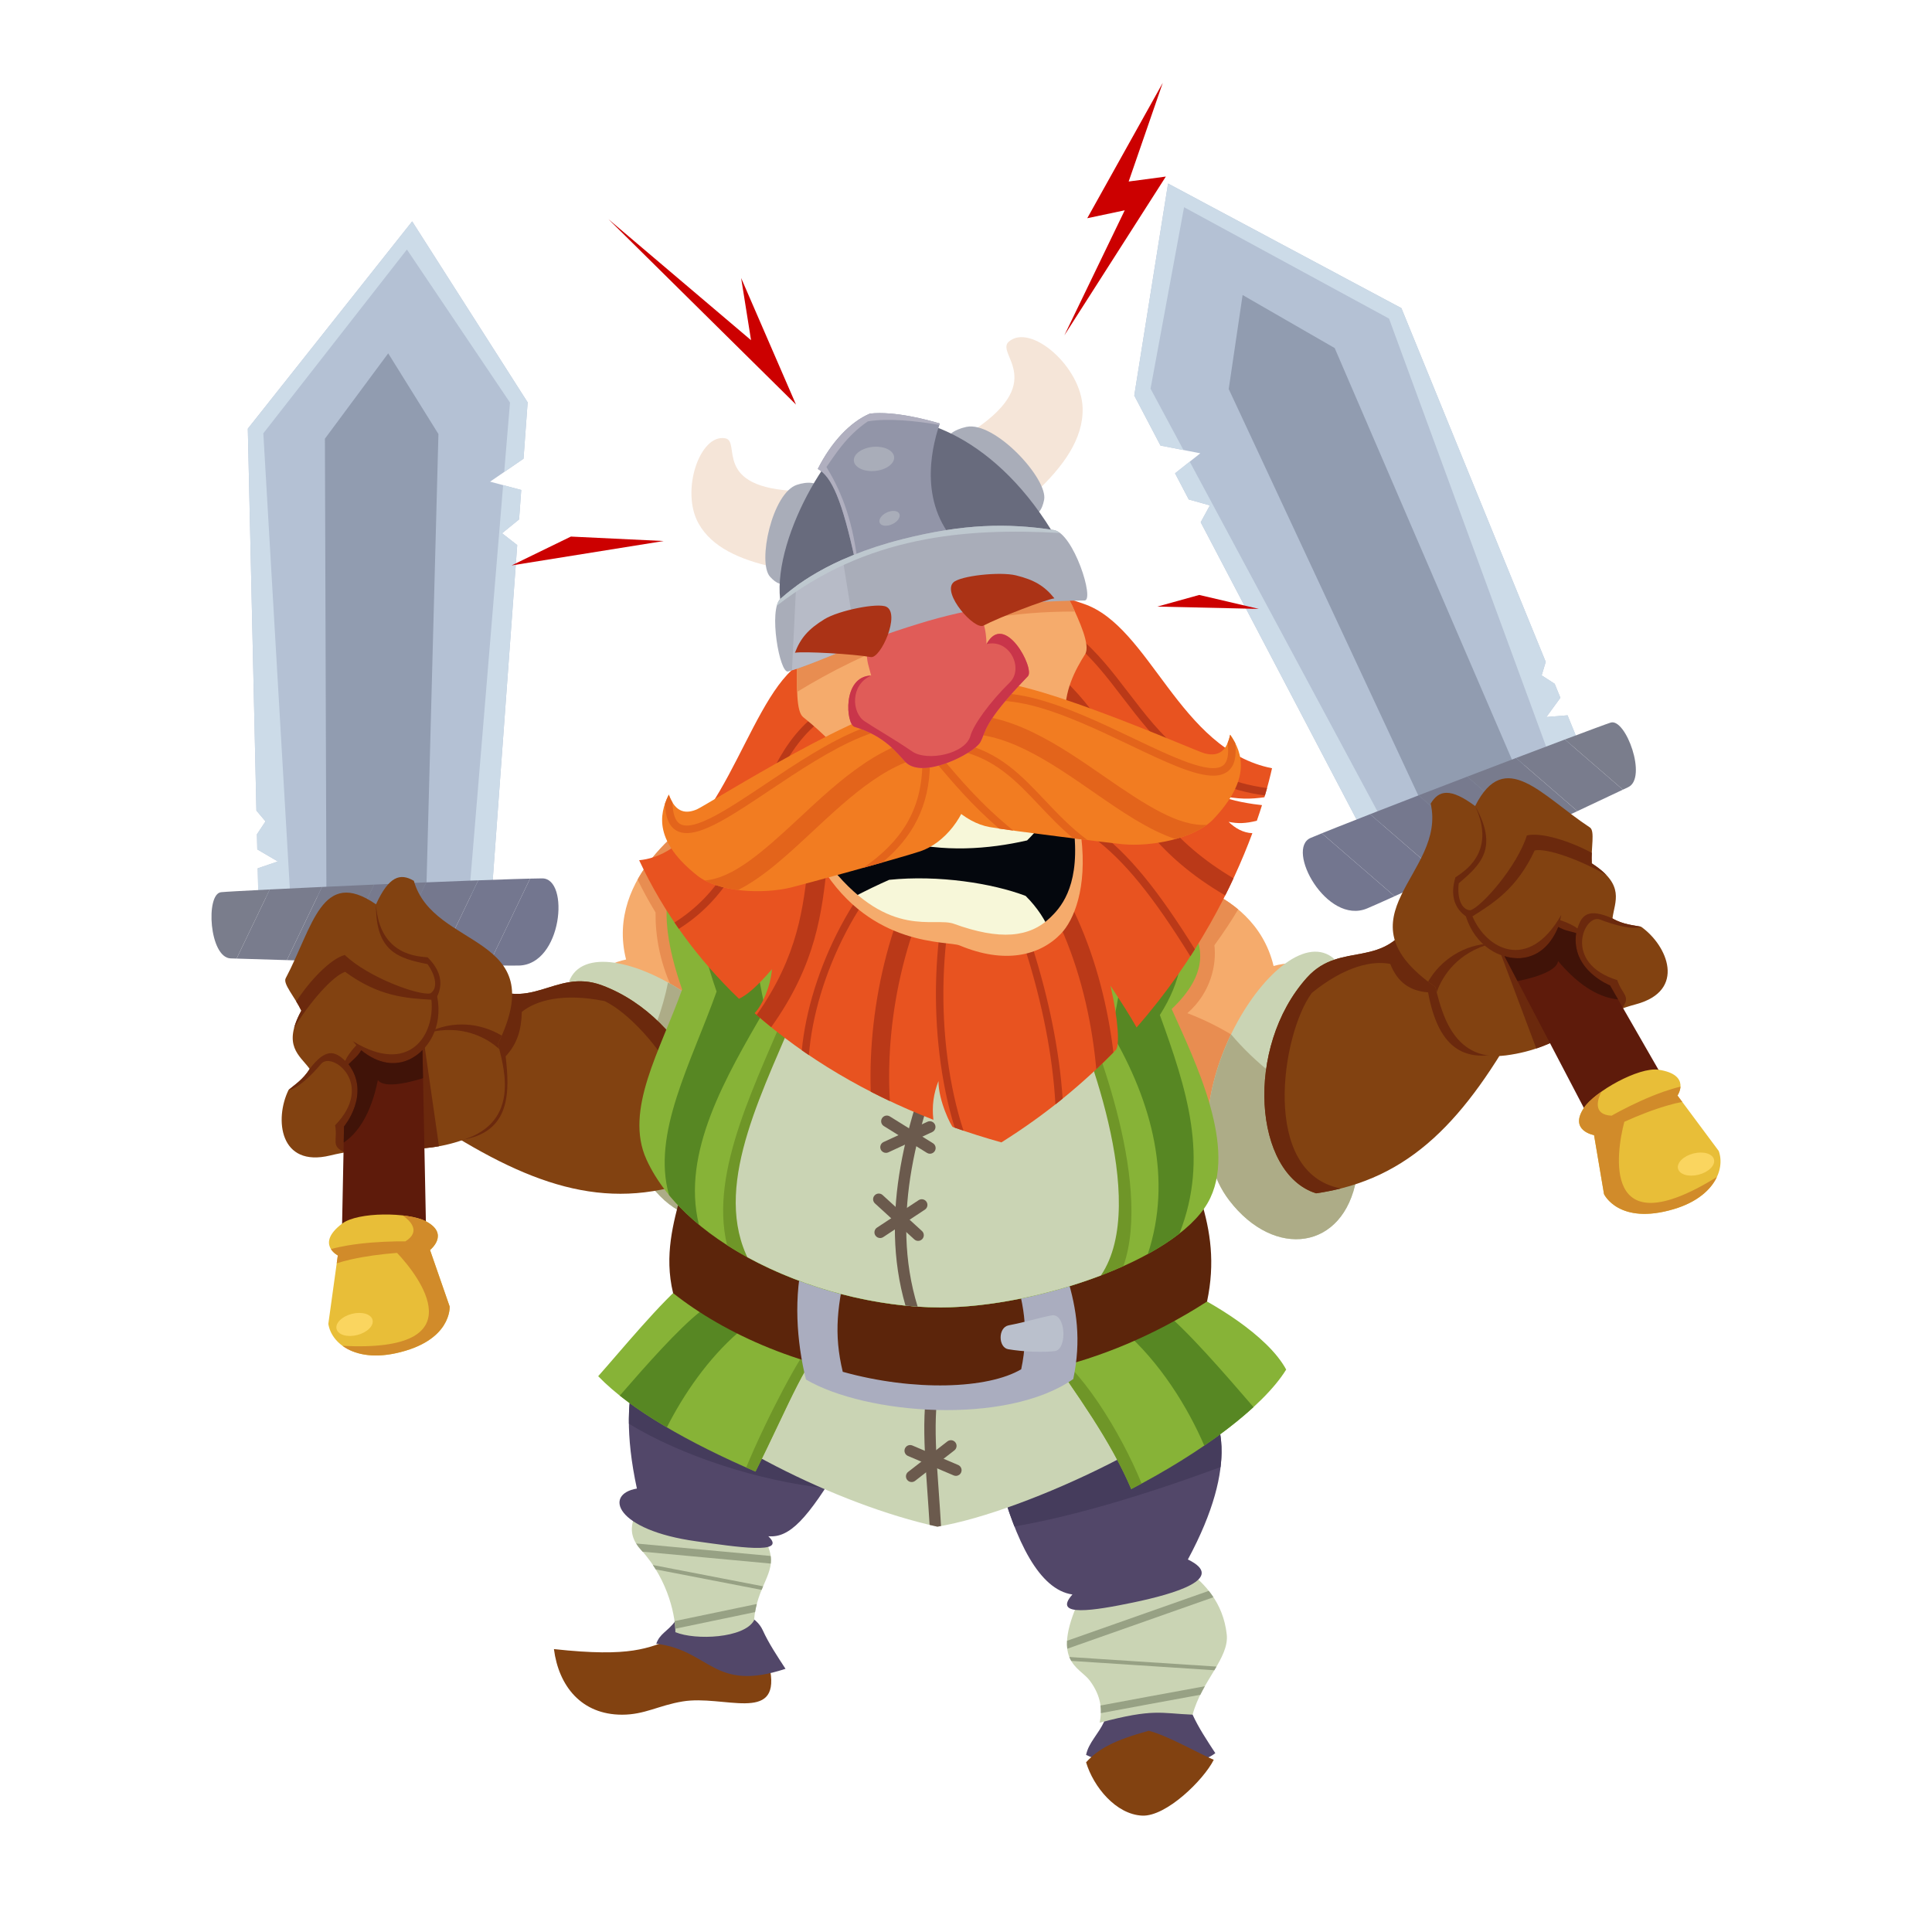 <?xml version="1.0" encoding="UTF-8"?>
<svg xmlns="http://www.w3.org/2000/svg" xmlns:xlink="http://www.w3.org/1999/xlink" version="1.1" id="character" x="0px" y="0px" viewBox="0 0 512 512" xml:space="preserve" width="512" height="512" >
<g>
	<g id="square_31_" >
		<polygon fill="none" points="406.944,405.831 117.617,374.057 135.573,168.058 350.567,172.618   "/>
	</g>
	<g id="shadow_50_">
		<ellipse fill="none" cx="235.478" cy="461.647" rx="117.861" ry="28.401"/>
	</g>
	<g>
		<g>
			<polygon fill="#B4C1D4" points="70.366,217.674 68.094,221.091 68.184,225.1 73.626,228.295 68.297,230.116 68.471,237.844      130.292,237.118 137.067,144.447 133.049,141.32 137.563,137.649 138.134,129.843 129.878,127.647 138.74,121.562      139.831,106.629 109.227,58.67 65.674,113.605 67.953,214.821    "/>
		</g>
		<g>
			<g>
				<polygon fill="#CCDBE8" points="69.785,114.834 107.837,66.123 135.15,106.684 133.625,125.074 138.74,121.562 139.831,106.629       109.227,58.67 65.674,113.605 67.953,214.821 70.366,217.674 68.094,221.091 68.184,225.1 73.626,228.295 68.297,230.116       68.471,237.844 76.94,237.745     "/>
			</g>
			<g>
				<polygon fill="#CCDBE8" points="137.067,144.447 133.049,141.32 137.563,137.649 138.134,129.843 133.335,128.566       124.327,237.188 124.328,237.188 130.292,237.118     "/>
			</g>
		</g>
		<g>
			<polygon fill="#919CB0" points="102.881,93.64 86.105,116.262 86.519,242.26 112.884,239.682 116.187,115.023    "/>
		</g>
		<g>
			<g>
				<defs>
					<path id="SVGID_1_" d="M61.138,253.987c5.686,0.176,64.626,2.032,76.266,1.896c11.64-0.137,13.654-23.188,6.25-23.101       c-14.545,0.171-80.892,3.221-85.065,3.66C54.415,236.881,55.453,253.811,61.138,253.987z" />
				</defs>
				<clipPath id="SVGID_2_">
					<use xlink:href="#SVGID_1_" overflow="visible"/>
				</clipPath>
				<polygon clip-path="url(#SVGID_2_)" fill="#7A7D8C" points="59.423,232.694 54.415,243.127 54.415,232.694     "/>
				<polygon clip-path="url(#SVGID_2_)" fill="#7A7D8C" points="72.944,232.694 61.746,256.019 55.432,256.019 54.415,255.531       54.415,243.127 59.423,232.694     "/>
				<polygon clip-path="url(#SVGID_2_)" fill="#797C8D" points="86.464,232.694 75.266,256.019 61.746,256.019 72.944,232.694           "/>
				<polygon clip-path="url(#SVGID_2_)" fill="#787B8D" points="99.985,232.694 88.787,256.019 75.266,256.019 86.464,232.694           "/>
				<polygon clip-path="url(#SVGID_2_)" fill="#777A8E" points="113.505,232.694 102.307,256.019 88.787,256.019 99.985,232.694           "/>
				<polygon clip-path="url(#SVGID_2_)" fill="#75788E" points="127.026,232.694 115.828,256.019 102.307,256.019 113.505,232.694           "/>
				<polygon clip-path="url(#SVGID_2_)" fill="#74778F" points="140.546,232.694 129.348,256.019 115.828,256.019 127.026,232.694           "/>
				<polygon clip-path="url(#SVGID_2_)" fill="#73768F" points="151.058,238.961 142.869,256.019 129.348,256.019 140.546,232.694       151.058,232.694     "/>
				<polygon clip-path="url(#SVGID_2_)" fill="#73768F" points="142.869,256.019 151.058,238.961 151.058,256.019     "/>
			</g>
		</g>
	</g>
	<g>
		<g>
			<polygon fill="#B4C1D4" points="408.559,178.978 412.005,181.207 413.52,184.919 409.802,190.019 415.415,189.564      418.336,196.722 361.347,220.695 318.2,138.402 320.639,133.932 315.035,132.365 311.401,125.433 318.097,120.128      307.545,118.079 300.592,104.819 309.547,48.637 371.385,81.662 409.635,175.4    "/>
		</g>
		<g>
			<g>
				<polygon fill="#CCDBE8" points="368.105,84.427 313.792,54.918 304.908,103.004 313.635,119.262 307.545,118.079       300.592,104.819 309.547,48.637 371.385,81.662 409.635,175.4 408.559,178.978 412.005,181.207 413.52,184.919 409.802,190.019       415.415,189.564 418.336,196.722 410.529,200.006     "/>
			</g>
			<g>
				<polygon fill="#CCDBE8" points="318.2,138.402 320.639,133.932 315.035,132.365 311.401,125.433 315.293,122.35       366.846,218.382 366.846,218.382 361.347,220.695     "/>
			</g>
		</g>
		<g>
			<polygon fill="#919CB0" points="329.304,78.18 353.707,92.241 403.543,207.965 378.334,216.108 325.623,103.094    "/>
		</g>
		<g>
			<g>
				<defs>
					<path id="SVGID_3_" d="M431.495,208.605c-5.144,2.427-58.461,27.621-69.191,32.134c-10.73,4.514-21.765-15.825-14.939-18.696       c13.408-5.64,75.473-29.286,79.476-30.546C430.844,190.236,436.639,206.177,431.495,208.605z"/>
				</defs>
				<clipPath id="SVGID_4_">
					<use xlink:href="#SVGID_3_" overflow="visible"/>
				</clipPath>
				<polygon clip-path="url(#SVGID_4_)" fill="#7A7D8C" points="436.639,198.826 426.712,190.236 436.639,190.236     "/>
				<polygon clip-path="url(#SVGID_4_)" fill="#7A7D8C" points="436.639,209.234 433.814,212.499 408.084,190.236 426.712,190.236       436.639,198.826     "/>
				<polygon clip-path="url(#SVGID_4_)" fill="#797C8D" points="433.814,212.499 425.839,221.716 389.456,190.236 408.084,190.236           "/>
				<polygon clip-path="url(#SVGID_4_)" fill="#787B8D" points="425.839,221.716 417.863,230.934 370.828,190.236 389.456,190.236           "/>
				<polygon clip-path="url(#SVGID_4_)" fill="#777A8E" points="417.863,230.934 409.888,240.151 361.178,198.004 367.899,190.236       370.828,190.236     "/>
				<polygon clip-path="url(#SVGID_4_)" fill="#75788E" points="409.888,240.151 405.474,245.253 397.156,245.253 353.202,207.222       361.178,198.004     "/>
				<polygon clip-path="url(#SVGID_4_)" fill="#74778F" points="378.528,245.253 345.227,216.439 353.202,207.222 397.156,245.253           "/>
				<polygon clip-path="url(#SVGID_4_)" fill="#73768F" points="359.9,245.253 340.539,228.5 340.539,221.857 345.227,216.439       378.528,245.253     "/>
				<polygon clip-path="url(#SVGID_4_)" fill="#73768F" points="340.539,228.5 359.9,245.253 340.539,245.253     "/>
			</g>
		</g>
	</g>
	<g>
		<path fill="#F5AB6C" d="M165.916,254.278c-12.707,2.675-20.551,17.629-20.551,17.629l-3.524,16.494    c0,0-19.376,23.231,15.08,24.564c34.456,1.332,83.992-54.172,83.992-54.172l-56.605-41.88    C184.308,216.911,160.232,231.874,165.916,254.278z"/>
	</g>
	<g>
		<path fill="#E88D51" d="M168.974,233.094c1.285,2.687,2.852,5.581,4.75,8.707c-0.054,6.276,1.13,12.935,4.204,19.744    c-14.79,22.257-13.909,33.041-7.89,47.838c0.214,0.527,0.392,1.056,0.545,1.587c32.528-9.822,70.33-52.177,70.33-52.177    l-56.605-41.88C184.308,216.911,174.605,222.952,168.974,233.094z"/>
	</g>
	<g>
		<path fill="#CAD4B4" d="M150.805,260.114c24.58,7.812,20.565,46.343,21.881,54.296c11.722,15.142,29.118,8.936,32.492-10.57    C210.505,273.041,157.495,242.379,150.805,260.114z"/>
	</g>
	<g>
		<path fill="#ADAC87" d="M177.026,260.37c-1.328,6.756-4.013,14.32-7.877,21.316c3.793,13.223,2.774,28.113,3.537,32.724    c11.722,15.142,29.118,8.936,32.492-10.57C208.2,286.367,192.447,268.943,177.026,260.37z"/>
	</g>
	<g>
		<path fill="#824211" d="M159.525,261.119c-12.767-4.745-19.16,8.397-33.022-1.547c-9.778-7.014-38.396,20.387-12.891,37.156    c26.151,17.194,46.474,24.576,70.317,16.129C196.193,300.53,182.778,269.761,159.525,261.119z"/>
	</g>
	<g>
		<path fill="#6B290D" d="M177.5,314.771c2.119-0.511,4.259-1.145,6.43-1.914c12.263-12.327-1.151-43.096-24.405-51.738    c-12.767-4.745-19.16,8.397-33.022-1.547c-9.778-7.014-38.396,20.387-12.891,37.156c2.914,1.916,5.752,3.702,8.534,5.366    c13.511-1.9,12.865-13.232,11.857-22.157c3.223-3.473,4.162-7.278,4.284-11.775c3.731-3.045,10.955-5.096,21.986-2.852    C172.532,271.283,194.552,301.333,177.5,314.771z"/>
	</g>
	<g>
		<path fill="#F5AB6C" d="M374.686,275.031l-10.784-12.969c0,0-13.894-9.598-26.389-6.063c-5.374-22.48-33.645-24.545-33.645-24.545    l-30.669,63.384c0,0,69.652,26.139,99.545,8.951C402.637,286.602,374.686,275.031,374.686,275.031z"/>
	</g>
	<g>
		<path fill="#E88D51" d="M314.663,268.502c6.333-5.519,7.765-13.052,7.163-18c2.56-3.528,4.634-6.678,6.297-9.499    c-10.176-8.51-24.255-9.549-24.255-9.549l-30.669,63.384c0,0,51.542,19.342,84.979,13.807    C352.352,293.72,334.439,275.968,314.663,268.502z"/>
	</g>
	<g>
		<path fill="#CAD4B4" d="M359.454,312.394c-2.529-7.654-23.985-39.909-5.847-58.247c-14.163-12.598-46.861,39.182-27.836,63.981    C337.82,333.834,356.109,331.248,359.454,312.394z"/>
	</g>
	<g>
		<path fill="#ADAC87" d="M325.771,318.128c12.049,15.706,30.338,13.12,33.683-5.734c-1.043-3.157-5.302-10.501-8.679-19.324    c-9.638-4.497-18.463-11.741-24.53-18.961C319.397,288.305,316.689,306.29,325.771,318.128z"/>
	</g>
	<g>
		<path fill="#824211" d="M374.876,242.377c-7.656,15.245-19.422,6.577-28.524,16.711c-16.577,18.456-14.161,51.935,2.425,57.154    c25.039-3.597,39.606-19.575,54.776-46.95C418.347,242.593,380.276,231.623,374.876,242.377z"/>
	</g>
	<g>
		<path fill="#6B290D" d="M374.876,242.377c-7.656,15.245-19.422,6.577-28.524,16.711c-16.577,18.456-14.161,51.935,2.425,57.154    c2.279-0.327,4.469-0.76,6.583-1.292c-21.343-3.979-15.804-40.819-7.724-51.803c8.726-7.112,16.077-8.652,20.795-7.689    c1.964,4.942,5.296,7.177,10.024,7.525c2.635,14.353,9.133,18.563,19.361,16.124c1.917-3.089,3.822-6.361,5.736-9.815    C418.347,242.593,380.276,231.623,374.876,242.377z"/>
	</g>
	<g>
		<g>
			<path fill="#824211" d="M178.479,434.265c-6.855,2.424-11.035,5.016-31.683,2.759c1.254,9.781,7.273,17.388,18.057,17.388     c6.019,0,9.66-2.452,16.051-3.511c10.805-1.79,25.58,5.768,23.24-8.025C200.633,441.455,183.674,435.603,178.479,434.265z"/>
		</g>
		<g>
			<path fill="#524769" d="M292.621,456.219c-1.519,3.329-4.132,5.597-4.797,8.846c11.344,5.35,28.342,4.054,34.25-0.46     c-2.194-3.365-4.452-6.75-6.019-10.199C312.477,446.536,295.469,449.98,292.621,456.219z"/>
		</g>
		<g>
			<path fill="#824211" d="M304.424,458.671c-8.957,2.476-13.256,4.681-16.599,8.36c1.955,6.522,7.917,13.794,14.855,14.128     c6.355,0.306,16.301-9.446,18.976-14.797C318.145,464.94,309.618,460.008,304.424,458.671z"/>
		</g>
		<g>
			<path fill="#524769" d="M179.065,429.501c-2.193,2.929-4.18,3.344-5.145,6.103c14.424,1.791,15.093,12.957,34.25,6.65     c-2.194-3.365-4.452-6.75-6.019-10.199C198.572,424.183,182.158,425.369,179.065,429.501z"/>
		</g>
		<g>
			<path fill="#CAD4B4" d="M325.101,433.153c-0.942-8.595-6.053-13.531-9.881-16.532c-6.567-1.975-21.034,1.003-28.423,5.684     c-8.861,18.14-0.808,19.289,2.006,23.073c3.129,4.207,3.288,7.905,2.623,11.154c14.444-3.845,16.103-2.46,24.629-2.126     C318.396,445.546,325.785,439.395,325.101,433.153z"/>
		</g>
		<g>
			<path fill="#97A184" d="M320.341,421.592l-37.564,13.233c-0.043,0.771-0.017,1.467,0.061,2.105l38.731-13.644     C321.175,422.69,320.766,422.124,320.341,421.592z"/>
		</g>
		<g>
			<path fill="#97A184" d="M283.887,440.157c11.761,0.759,28.567,1.85,37.924,2.474c0.194-0.325,0.385-0.647,0.57-0.966     c-5.959-0.401-17.319-1.147-38.999-2.546C283.53,439.491,283.7,439.835,283.887,440.157z"/>
		</g>
		<g>
			<path fill="#97A184" d="M291.736,454.003c7.252-1.363,17.473-3.246,26.362-4.871c0.382-0.771,0.781-1.526,1.195-2.259     c-9.841,1.796-20.25,3.71-27.651,5.107C291.731,452.671,291.758,453.345,291.736,454.003z"/>
		</g>
		<g>
			<path fill="#CAD4B4" d="M188.262,398.069c-6.817-0.752-13.984-1.333-20.401,4.611c-0.452,1.623-1.206,4.561,1.99,8.029     c7.65,8.3,9.19,18.518,9.125,21.834c5.338,2.211,18.234,1.618,20.847-3.114c0.696-9.139,5.923-12.446,4.119-18.461     C201.458,402.687,192.571,400.325,188.262,398.069z"/>
		</g>
		<g>
			<g>
				<path fill="#97A184" d="M169.851,410.709c0.153,0.166,0.288,0.337,0.436,0.504l33.971,3.154c0.071-0.651,0.066-1.32-0.028-2.017      l-35.65-3.309C168.912,409.58,169.323,410.136,169.851,410.709z"/>
			</g>
			<g>
				<path fill="#97A184" d="M178.955,431.624l21.149-4.407c0.127-0.753,0.279-1.47,0.458-2.144l-21.804,4.543      C178.863,430.38,178.927,431.055,178.955,431.624z"/>
			</g>
			<g>
				<path fill="#97A184" d="M202.233,420.392l-29.221-5.652c0.261,0.389,0.517,0.778,0.757,1.168l28.067,5.429      C201.969,421.014,202.101,420.7,202.233,420.392z"/>
			</g>
		</g>
		<g>
			<path fill="#524769" d="M314.801,413.278c13.793-25.581,9.117-39.21,2.508-44.39c-18.809-6.27-47.65,13.292-52.666,22.571     c4.514,17.054,10.784,29.844,19.562,31.098c-5.517,6.144,5.922,4.239,16.05,2.132     C311.444,422.361,325.145,418.294,314.801,413.278z"/>
		</g>
		<g>
			<path fill="#453C5C" d="M317.309,368.888c-18.809-6.27-47.65,13.292-52.666,22.571c1.254,4.737,2.644,9.143,4.185,13.067     c15.864-2.708,35.168-8.554,54.634-15.735C324.686,378.436,321.365,372.067,317.309,368.888z"/>
		</g>
		<g>
			<path fill="#524769" d="M223.031,387.486c-2.235-10.308-24.493-37.123-44.304-36.336c-7.789,3.136-16.074,14.925-9.944,43.334     c-8.809,1.475-5.77,11.005,15.768,13.98c10.248,1.416,24.327,3.671,19.06-1.345C209.254,407.621,213.949,402.61,223.031,387.486z     "/>
		</g>
		<g>
			<path fill="#453C5C" d="M178.727,351.151c-5.983,2.409-12.251,9.934-12.061,26.164c14.216,8.652,34.727,15.185,52.074,17.042     c1.323-2.017,2.739-4.285,4.291-6.871C220.796,377.178,198.538,350.363,178.727,351.151z"/>
		</g>
	</g>
	<g>
		<g>
			<path fill="#CAD4B4" d="M304.936,344.399c-0.148-6.575-0.245-13.22-0.651-20.622c-41.301,15.647-77.127,11.977-110.057-2.388     c-1.626,6.376-2.811,12.591-3.039,21.056c-5.72,4.483-15.434,16.351-20.405,21.925c16.064,16.715,50.932,34.352,77.632,40.213     c23.661-3.908,70.631-26.32,80.182-41.732C324.256,354.818,311.231,347.293,304.936,344.399z"/>
		</g>
		<g>
			<path fill="#6B5A4D" d="M249.384,404.414c-0.195-3.33-0.414-6.438-0.621-9.367c-1.026-14.555-1.767-25.071,2.355-37.391     l-2.854-0.956c-4.313,12.89-3.554,23.656-2.502,38.558c0.196,2.777,0.403,5.716,0.59,8.851c0.693,0.165,1.381,0.323,2.064,0.473     C248.734,404.53,249.057,404.474,249.384,404.414z"/>
		</g>
		<g>
			<g>
				<path fill="#6B5A4D" d="M253.324,391.121c-0.196,0-0.396-0.039-0.588-0.12l-12.123-5.16c-0.765-0.326-1.12-1.209-0.796-1.974      c0.326-0.764,1.204-1.122,1.974-0.796l12.123,5.16c0.765,0.326,1.12,1.209,0.796,1.974      C254.466,390.778,253.91,391.121,253.324,391.121z"/>
			</g>
		</g>
		<g>
			<g>
				<path fill="#6B5A4D" d="M241.591,392.756c-0.449,0-0.894-0.2-1.189-0.582c-0.51-0.656-0.391-1.602,0.266-2.111l10.407-8.078      c0.657-0.511,1.604-0.391,2.111,0.266c0.51,0.656,0.391,1.602-0.266,2.111l-10.407,8.079      C242.238,392.653,241.914,392.756,241.591,392.756z"/>
			</g>
		</g>
		<g>
			<path fill="#87B337" d="M313.516,341.634c-0.171-7.596-0.284-15.273-0.752-23.825c-47.716,18.077-89.105,13.837-127.15-2.759     c-1.879,7.367-3.247,14.547-3.511,24.327c-6.609,5.18-17.831,18.89-23.574,25.33c8.606,8.955,24.278,17.748,41.687,25.279     c9.257-18.508,13.772-31.047,20.041-35.155c5.738-0.948,50.164-6.947,56.428,2.101c8.855,12.79,17.666,24.877,23.104,37.679     c18.191-9.424,34.8-21.552,41.064-31.66C335.836,353.672,320.789,344.978,313.516,341.634z"/>
		</g>
		<g>
			<path fill="#578723" d="M185.587,347.585c-5.739,4.498-14.212,14.052-21.337,22.27c3.59,2.855,7.807,5.671,12.474,8.411     c4.43-8.74,10.891-18.205,19.027-25.242C189.369,341.217,185.923,335.142,185.587,347.585z"/>
		</g>
		<g>
			<path fill="#578723" d="M307.771,347.058c-0.336-12.444-3.782-6.368-10.164,5.439c9.839,8.511,17.228,20.57,21.538,30.606     c4.91-3.36,9.348-6.81,13.048-10.207C324.573,364.073,314.366,352.227,307.771,347.058z"/>
		</g>
		<g>
			<path fill="#6F9628" d="M302.541,393.158c-5.313-13.157-16.699-31.914-25.618-36.015c-0.212-9.412-0.353-18.922-0.912-29.463     c-0.082,0.013-0.164,0.025-0.246,0.037c-2.354,10.479-3.732,18.997-4.316,26.061c2.447,0.751,4.283,1.779,5.235,3.155     c8.855,12.79,17.666,24.877,23.104,37.679C300.71,394.134,301.628,393.649,302.541,393.158z"/>
		</g>
		<g>
			<path fill="#6F9628" d="M219.765,326.157c-0.142-0.03-0.285-0.061-0.427-0.091c-2.252,9.006-3.876,17.916-4.199,29.888     c-2.676,2.329-11.988,19.852-17.391,32.951c0.818,0.363,1.641,0.724,2.468,1.081c9.257-18.508,13.772-31.047,20.041-35.155     c0.623-0.103,1.701-0.265,3.136-0.461C222.705,347.137,221.402,338.074,219.765,326.157z"/>
		</g>
		<g>
			<path fill="#5C250B" d="M318.281,318.06c-47.716,18.077-99.827,15.081-137.871-1.515c-1.879,7.367-4.475,16.061-2.031,26.14     c27.098,21.52,84.595,38.824,141.502,2.234C322.058,334.612,320.789,326.336,318.281,318.06z"/>
		</g>
		<g>
			<path fill="#AAADBF" d="M282.824,338.6c-22.601,2.764-50.689,3.285-69.749-6.245c-2.884,11.286-1.943,23.15,0.502,33.23     c15.8,9.279,53.042,12.289,70.848-0.125C286.601,355.152,285.332,346.876,282.824,338.6z"/>
		</g>
		<g>
			<path fill="#5C250B" d="M268.268,336.104c-16.809,2.82-27.261,3.54-43.531-1.826c-2.884,11.285-3.84,19.187-1.396,29.266     c18.867,5.259,38.512,4.537,47.29-0.677C272.808,352.56,271.216,344.477,268.268,336.104z"/>
		</g>
		<g>
			<path fill="#BAC0CC" d="M278.656,348.594c-3.763,0.74-6.328,1.651-11.348,2.633c-2.884,0.564-2.765,5.881-0.125,6.332     c3.895,0.665,9.262,0.896,12.351,0.495C282.92,357.615,282.481,347.841,278.656,348.594z"/>
		</g>
		<g>
			<path fill="#87B337" d="M320.037,318.813c8.276-14.295-3.511-37.869-9.53-51.412c19.311-18.308-2.828-30.688-16.997-40.281     c-41.88-28.352-27.807-31.493-76.933-11.58c-17.371,7.041-51.778,0.952-35.811,46.678c-5.722,16.059-15.412,31.944-9.447,45.058     c10.679,23.477,47.694,39.207,77.954,39.207C274.145,346.483,311.108,334.235,320.037,318.813z"/>
		</g>
		<g>
			<path fill="#578723" d="M185.221,324.56c-4.702-19.13,7.124-39.154,17.548-57.159c-8.966-42.834,0.125-33.856-17.79-25.217     c0.542,5.72,2.105,12.506,4.927,20.586c-6.818,19.133-17.257,37.697-12.6,53.943C179.595,319.487,182.259,322.109,185.221,324.56     z"/>
		</g>
		<g>
			<path fill="#578723" d="M312.557,326.911c7.985-20.222,1.862-38.425-5.178-57.925c5.863-9.234,6.452-16.697,5.573-22.499     c-17.951-8.564-9.63-15.687-18.417,27.184c10.883,18.618,16.168,38.915,9.647,58.667     C307.292,330.634,310.117,328.818,312.557,326.911z"/>
		</g>
		<g>
			<path fill="#6F9628" d="M297.705,335.546c7.962-22.747-8.484-62.937-13.123-73.373c-10.517-18.928-53.984-33.185-74.666,1.777     c-9.144,22.444-22.061,46.173-17.227,66.044c16.112,10.343,37.667,16.49,56.583,16.49     C263.955,346.483,282.85,342.215,297.705,335.546z"/>
		</g>
		<g>
			<path fill="#CAD4B4" d="M291.752,338.01c0.007-0.01,0.014-0.021,0.021-0.031c13.183-19.567-4.827-63.664-9.587-74.374     c-4.83-19.84-44.066-20.361-70.061,1.667c-9.38,23.022-22.99,47.486-14.446,67.084c0.12,0.275,0.242,0.546,0.367,0.814     c15.344,8.412,34.337,13.312,51.226,13.312C262.055,346.483,278.03,343.248,291.752,338.01z"/>
		</g>
		<g>
			<path fill="#6B5A4D" d="M252.302,275.1c0,0-1.652-1.2-3.001-0.609c-8.809,21.719-16.478,46.869-9.337,71.522     c1.078,0.106,2.153,0.195,3.222,0.266C235.682,321.939,243.473,296.768,252.302,275.1z"/>
		</g>
		<g>
			<g>
				<path fill="#6B5A4D" d="M243.313,328.845c-0.363,0-0.727-0.13-1.015-0.395l-10.426-9.53c-0.614-0.56-0.657-1.513-0.096-2.125      c0.564-0.618,1.515-0.656,2.125-0.096l10.426,9.53c0.614,0.56,0.657,1.513,0.096,2.125      C244.127,328.68,243.72,328.845,243.313,328.845z"/>
			</g>
		</g>
		<g>
			<g>
				<path fill="#6B5A4D" d="M233.242,328.092c-0.489,0-0.968-0.238-1.257-0.677c-0.458-0.694-0.266-1.627,0.428-2.084l11.034-7.273      c0.692-0.458,1.626-0.268,2.084,0.428c0.458,0.694,0.266,1.627-0.428,2.084l-11.034,7.273      C233.814,328.012,233.526,328.092,233.242,328.092z"/>
			</g>
		</g>
		<g>
			<g>
				<path fill="#6B5A4D" d="M246.447,305.75c-0.271,0-0.546-0.073-0.794-0.227l-11.43-7.106c-0.706-0.439-0.921-1.367-0.483-2.073      c0.44-0.704,1.366-0.921,2.073-0.483l11.43,7.106c0.706,0.439,0.921,1.367,0.484,2.073      C247.441,305.497,246.95,305.75,246.447,305.75z"/>
			</g>
		</g>
		<g>
			<g>
				<path fill="#6B5A4D" d="M234.788,305.521c-0.569,0-1.113-0.323-1.367-0.874c-0.349-0.755-0.02-1.648,0.735-1.997l11.62-5.372      c0.755-0.349,1.648-0.02,1.997,0.735c0.349,0.755,0.02,1.648-0.735,1.997l-11.62,5.372      C235.213,305.476,234.999,305.521,234.788,305.521z"/>
			</g>
		</g>
	</g>
	<g>
		<g>
			<path fill="#E85320" d="M195.839,264.691c-10.846-10.411-19.879-22.637-26.458-36.723c21.146-2.043,28.169-40.951,41.687-51.441     c13.518-10.491,21.859-21.9,30.377-25.659c10.017-4.42,27.854,3.218,45.644,9.118c17.79,5.9,25.32,38.757,50.012,43.605     c-0.452,2.021-1.107,4.622-2.02,7.691c-3.415,0.495-7.133,0.653-11.946-0.585c2.576,1.543,9.377,2.491,11.308,2.672     c-0.412,1.311-0.867,2.694-1.369,4.14c-2.999,0.737-4.978,0.795-7.483,0.288c1.671,1.638,3.849,2.929,6.3,3.003     c-5.246,14.105-14.612,33.147-30.689,51.486c-1.898-3.362-3.486-5.807-6.905-11.051c2.099,9.1,2.437,15.952,1.411,17.01     c-8.412,8.675-18.427,17.047-30.329,24.498c-4.352-1.215-8.645-2.571-12.867-4.071c-0.388-0.138-3.836-6.907-3.81-12.187     c-1.294,3.288-1.771,6.586-1.346,10.271c-17.575-6.832-33.745-16.225-47.384-28.259c2.081-2.146,4.23-7.103,4.605-11.651     C200.333,261.771,197.871,263.71,195.839,264.691z"/>
		</g>
		<g>
			<path fill="#BA3918" d="M299.037,183.553c8.578,11.204,17.412,22.742,36.743,25.297c-0.174,0.629-0.36,1.282-0.559,1.96     c-19.905-2.694-28.972-14.537-37.777-26.037c-8.068-10.538-15.688-20.492-31.381-21.963l0.187-1.997     C282.816,162.365,290.695,172.657,299.037,183.553z"/>
		</g>
		<g>
			<path fill="#BA3918" d="M200.28,214.403c5.26-12.675,10.227-24.647,25.835-30.408l0.695,1.882     c-14.786,5.458-19.59,17.036-24.677,29.295c-4.711,11.355-9.541,22.997-22.232,30.981c-0.39-0.556-0.776-1.116-1.157-1.679     C191.01,236.747,195.704,225.435,200.28,214.403z"/>
		</g>
		<g>
			<path fill="#BA3918" d="M246.073,218.32l1.12,1.665c-19.094,12.837-31.257,39.301-32.823,59.637     c-0.633-0.428-1.261-0.861-1.887-1.298C214.483,257.606,226.861,231.237,246.073,218.32z"/>
		</g>
		<g>
			<path fill="#BA3918" d="M258.867,209.651c26.365,2.528,38.289,10.685,57.788,41.91c-0.392,0.622-0.791,1.246-1.197,1.872     c-19.383-31.212-30.988-39.311-56.782-41.785L258.867,209.651z"/>
		</g>
		<g>
			<path fill="#BA3918" d="M257.215,218.941l1.702-1.062c10.797,17.294,20.972,47.136,22.691,73.272     c-0.631,0.512-1.268,1.021-1.913,1.528C278.293,266.569,268.073,236.332,257.215,218.941z"/>
		</g>
		<g>
			<path fill="#BA3918" d="M252.995,298.841c-7.391-24.033-6.653-56.646,3.057-78.519l1.833,0.814     c-9.735,21.931-10.293,54.837-2.549,78.512C254.553,299.385,253.773,299.115,252.995,298.841z"/>
		</g>
		<g>
			<path fill="#BA3918" d="M297.531,201.133c6.356,10.79,12.897,21.896,29.363,31.626c-0.691,1.486-1.421,3.001-2.193,4.54     c-17.794-10.366-24.742-22.163-31.491-33.62c-5.937-10.079-11.546-19.599-24.675-27.293l2.535-4.328     C285.324,180.41,291.53,190.945,297.531,201.133z"/>
		</g>
		<g>
			<path fill="#BA3918" d="M214.268,227.984c1.266-11.755,2.576-23.912,12.117-37.399l4.095,2.897     c-8.789,12.423-9.973,23.408-11.226,35.039c-1.426,13.243-2.894,26.877-14.882,43.694c-1.307-1.06-2.594-2.142-3.86-3.246     C211.543,253.285,212.925,240.452,214.268,227.984z"/>
		</g>
		<g>
			<path fill="#BA3918" d="M250.34,218.969l4.096,2.897c-14.284,20.19-19.976,47.63-18.613,69.935     c-1.705-0.805-3.393-1.637-5.063-2.495C229.985,266.427,236.035,239.189,250.34,218.969z"/>
		</g>
		<g>
			<path fill="#BA3918" d="M262.884,213.621c20.163,15.578,29.374,42.037,32.185,65.279c-1.465,1.493-2.978,2.977-4.54,4.449     c-2.065-23-10.604-50.224-30.712-65.759L262.884,213.621z"/>
		</g>
	</g>
	<g>
		<path fill="#04070D" d="M282.375,218.394c-3.046-2.742-6.341-5.333-9.81-7.64c-7.413-4.092-16.232-5.97-26.222-6.131    c-5.039-0.081-21.011,13.718-26.973,26.269c9.911,11.4,17.902,16.936,32.007,16.133c19.825,8.155,37.024,2.779,34.166-24.829    C284.544,220.836,283.481,219.579,282.375,218.394z"/>
	</g>
	<g>
		<path fill="#F7F7D9" d="M272.564,210.753c-7.413-4.092-16.232-5.97-26.222-6.131c-2.322-0.037-6.967,2.877-11.883,7.255    c0.395,4.18,1.57,8.012,3.867,10.885c11.539,3.221,23.693,2.288,33.862-0.042c2.872-2.809,4.723-5.438,5.929-7.914    C276.326,213.386,274.475,212.024,272.564,210.753z"/>
	</g>
	<g>
		<path fill="#F7F7D9" d="M271.796,237.42c-8.796-3.34-23.12-5.597-36.15-4.258c-2.993,1.313-6.333,2.931-9.628,4.66    c7.273,6.67,14.506,9.82,25.358,9.202c10.653,4.382,20.543,4.849,26.975,0.066C277.046,243.895,274.962,240.559,271.796,237.42z"/>
	</g>
	<g>
		<path fill="#F5AB6C" d="M281.156,247.447c3.376-3.512,7.024-11.999,5.373-25.7c-0.529-0.72-0.923-1.287-1.208-1.636    c-0.198,0.059-0.417,0.121-0.627,0.182c-0.003,0.295,0.02,0.707,0.065,1.259c1.155,13.997-4.002,19.252-6.416,21.601    c-5.493,5.343-13.371,6.082-25.566,1.66c-5.197-1.884-16.881,4.147-32.24-14.613c-1.562-1.907-2.283-1.468-2.768-0.447    c13.28,21.508,33.458,19.507,36.551,20.801C266.244,255.539,275.53,253.3,281.156,247.447z"/>
	</g>
	<g>
		<g>
			<polygon fill="#CC0000" points="317.806,157.668 333.606,161.364 306.714,160.751    "/>
		</g>
		<g>
			<polygon fill="#CC0000" points="151.294,142.197 175.889,143.375 135.587,149.842    "/>
		</g>
		<g>
			<polygon fill="#CC0000" points="199.035,90.156 161.217,58.065 210.948,107.217 196.41,73.679    "/>
		</g>
		<g>
			<polygon fill="#CC0000" points="308.961,46.789 299.109,48.102 308.144,21.952 288.131,57.832 298.067,55.73 282.065,88.875         "/>
		</g>
	</g>
	<g>
		<g>
			<path fill="#F5E5D8" d="M274.439,130.525c-1.919,1.807-6.003-4.955-9.215-6.791c-4.124-3.238-11.181-7.143-8.663-8.733     c21.91-13.836,7.022-21.2,10.792-24.467c5.753-4.984,19.3,6.681,19.555,17.664C287.098,116.381,281.731,123.658,274.439,130.525z     "/>
		</g>
		<g>
			<path fill="#A9ADB9" d="M256.075,113.135c7.537-1.636,21.752,13.837,20.623,19.354c-1.129,5.517-4.439,6.146-16.983-1.028     C245.067,119.957,249.742,114.509,256.075,113.135z"/>
		</g>
	</g>
	<g>
		<g>
			<path fill="#F5E5D8" d="M192.18,116.15c4.402,0.807-3.752,13.28,19.484,13.995c2.67,0.082-1.006,6.314-2.718,10.695     c-1.646,2.883-1.723,9.968-4.029,9.446c-8.764-1.986-16.226-5.166-19.805-11.577C180.306,130.103,185.464,114.917,192.18,116.15z     "/>
		</g>
		<g>
			<path fill="#A9ADB9" d="M211.188,128.481c5.521-1.822,11.615,0.259,5.534,15.821c-6.429,11.257-9.273,12.279-12.658,8.529     C200.678,149.082,204.618,130.649,211.188,128.481z"/>
		</g>
	</g>
	<g>
		<path fill="#686B7D" d="M232.103,111.299c10.304-2.351,32.132,4.067,48.124,31.902c-38.775-0.73-63.942,12.701-73.48,15.624    C204.83,141.709,221.799,113.65,232.103,111.299z"/>
	</g>
	<g>
		<path fill="#9295A8" d="M230.537,109.607c6.606-0.73,15.563,1.736,18.525,2.622c-1.564,4.619-6.033,19.488,3.663,30.895    c-12.265-0.312-16.504,2.765-26.042,5.688c-3.476-16.221-6.301-22.567-9.958-24.54    C220.26,117.249,225.274,111.831,230.537,109.607z"/>
	</g>
	<g>
		<path fill="#B0AFBF" d="M230.537,109.607c6.606-0.73,15.563,1.736,18.525,2.622c-0.041,0.12-0.083,0.248-0.128,0.382    c-6.143-1.073-13.638-1.845-18.952-0.942c-5.789,3.937-8.828,9.116-10.963,12.09c3.434,5.653,6.734,12.898,8.218,24.882    c-0.183,0.057-0.368,0.115-0.554,0.172c-3.476-16.221-6.301-22.567-9.958-24.54C220.26,117.249,225.274,111.831,230.537,109.607z"/>
	</g>
	<g>
		<path fill="#A9ADB9" d="M226.281,122.138c0.172,1.759,2.7,2.952,5.647,2.664c2.946-0.288,5.196-1.948,5.024-3.707    c-0.172-1.759-2.7-2.952-5.646-2.664C228.359,118.719,226.109,120.379,226.281,122.138z"/>
	</g>
	<g>
		<path fill="#A9ADB9" d="M233.142,138.571c0.398,0.856,1.884,1.01,3.319,0.342s2.274-1.903,1.876-2.759    c-0.399-0.856-1.884-1.01-3.319-0.342C233.583,136.48,232.743,137.715,233.142,138.571z"/>
	</g>
	<g>
		<g>
			<path fill="#824211" d="M76.472,288.841c1.37-1.186,3.94-2.798,5.587-5.579c-2.657-3.65-7.294-6.073-2.204-15.433     c-1.756-3.663-4.925-7.104-4.146-8.574c7.193-13.579,9.506-29.551,23.937-19.602c3.392-7.411,6.386-8.379,10.026-6.229     c5.188,18.397,36.726,13.929,22.302,43.152c1.062,4.948,6.255,19.487-7.684,24.929c-13.939,5.442-21.898,1.087-36.774,4.706     C74.054,309.485,72.691,296.561,76.472,288.841z"/>
		</g>
		<g>
			<path fill="#6B290D" d="M91.399,305.41c-3.882-1.746-1.831-3.054-2.591-7.2c10.636-10.963-0.848-19.704-3.7-16.279     c-2.694,3.188-6.434,6.741-8.636,6.911c1.37-1.186,3.94-2.798,5.587-5.579c4.246-5.536,6.663-4.78,9.421-2.119     c0.434-1.049,1.358-2.403,2.947-4.153c-0.303-0.332-0.604-0.685-0.903-1.058c15.006,9.194,21.786-1.696,20.801-10.998     c-6.594-0.394-13.889-0.79-22.85-7.384c-3.211,0.988-9.476,8.104-13.537,14.876c0.347-1.324,0.96-2.838,1.917-4.598     c-0.399-0.832-0.871-1.653-1.354-2.442c3.722-5.684,9.122-11.286,12.869-12.316c6.203,5.969,19.678,10.844,22.678,10.178     c1.976-1.183,1.594-4.475-0.746-7.742c-7.651-1.543-13.785-3.214-13.657-15.853c0.901,13.796,11.445,13.778,13.677,14.055     c3.576,3.519,4.122,7.078,2.537,10.359c1.586,8.112-2.399,14.521-7.666,16.819c-1.949,0.85-7.964,2.818-12.311,3.254     c1.572,0.679,1.292,2.298-1.148,20.81C93.658,305.066,92.549,305.216,91.399,305.41z"/>
		</g>
		<g>
			<path fill="#6B290D" d="M132.322,278.036c-3.383-3.124-10.054-6.645-19.007-4.33c6.451-3.374,13.955-2.7,19.651,0.751     c-0.303,0.686-0.633,1.391-0.991,2.117C132.065,276.997,132.186,277.488,132.322,278.036z"/>
		</g>
		<g>
			<path fill="#6B290D" d="M112.341,275.968l3.997,27.805c-2.323,0.418-4.521,0.607-6.688,0.695l-0.472-24.863L112.341,275.968z"/>
		</g>
		<g>
			<path fill="#5E1B0B" d="M92.365,282.036c1.397-1.395,2.4-2.071,3.366-3.702c9.572,7.692,16.229-0.077,16.229-0.077l1.155,58.135     l-22.717,1.135l0.773-39.012C91.169,298.515,98.34,289.946,92.365,282.036z"/>
		</g>
		<g>
			<path fill="#401308" d="M91.085,302.797l0.085-4.282c0,0,7.171-8.569,1.195-16.479c1.397-1.395,2.4-2.071,3.366-3.702     c9.572,7.692,16.229-0.077,16.229-0.077l0.148,7.469c-2.502,0.8-10.183,3.002-11.968,0.506     C98.256,295.531,94.691,300.356,91.085,302.797z"/>
		</g>
		<g>
			<path fill="#E8BE38" d="M87.011,350.833l2.514-18.131c0,0-5.957-3.056,1.134-8.426c4.198-3.179,17.546-3.063,22.202-0.622     c6.431,3.372,1.1,7.612,1.1,7.612l5.202,14.973c0,0,0.619,9.178-14.332,12.391C94.113,360.934,87.814,356.044,87.011,350.833z"/>
		</g>
		<g>
			<path fill="#D18B2A" d="M104.83,358.631c-6.262,1.346-11.015,0.236-14.046-1.959c-0.002-0.003-0.005-0.006-0.008-0.009     c36.034,1.844,20.172-18.594,14.452-24.634c-0.019,0.001-0.037,0.002-0.056,0.003c-4.152,0.328-8.282,0.856-12.256,1.756     c-1.239,0.275-2.483,0.608-3.681,1.005l0.29-2.09c0,0-1.137-0.583-1.826-1.688c1.499-0.406,3-0.698,4.477-0.965     c4.301-0.706,8.581-0.987,12.843-1.071c0.801-0.014,1.598,0.005,2.398,0.002c4.391-2.713,1.028-5.682-0.706-6.88     c2.519,0.285,4.736,0.812,6.15,1.554c6.431,3.372,1.1,7.612,1.1,7.612l5.202,14.973     C119.162,346.24,119.782,355.417,104.83,358.631z"/>
		</g>
		<g>
			<path fill="#FAD55F" d="M94.675,353.796c2.634-0.669,4.45-2.467,4.056-4.016c-0.393-1.55-2.847-2.264-5.481-1.595     c-2.634,0.669-4.45,2.467-4.057,4.016C89.588,353.75,92.042,354.464,94.675,353.796z"/>
		</g>
	</g>
	<g>
		<g>
			<path fill="#824211" d="M434.904,245.594c-1.772-0.381-4.8-0.558-7.582-2.204c0.574-4.478,3.474-8.833-5.491-14.591     c-0.222-4.056,0.901-8.597-0.489-9.512c-12.837-8.446-22.547-21.336-30.414-5.673c-6.539-4.866-9.629-4.274-11.786-0.639     c4.3,18.625-25.5,29.876,1.201,48.559c1.449,4.849,3.889,20.094,18.727,18.161c14.838-1.933,19.722-9.58,34.504-13.561     C446.952,262.531,441.931,250.544,434.904,245.594z"/>
		</g>
		<g>
			<path fill="#6B290D" d="M429.785,267.3c2.564-3.398,0.137-3.558-1.191-7.559c-14.597-4.496-8.733-17.683-4.586-16.052     c3.895,1.499,8.883,2.815,10.896,1.905c-1.772-0.381-4.8-0.558-7.582-2.204c-6.385-2.812-8.141-0.986-9.279,2.674     c-0.885-0.711-2.346-1.454-4.581-2.223c0.106-0.437,0.2-0.891,0.283-1.362c-8.734,15.278-19.916,8.991-23.527,0.362     c5.592-3.517,11.797-7.373,16.482-17.464c3.291-0.678,12.206,2.548,19.024,6.532c-0.941-0.993-2.207-2.026-3.892-3.109     c-0.05-0.922-0.031-1.869,0.012-2.792c-5.997-3.193-13.426-5.508-17.206-4.609c-2.568,8.217-12.037,18.972-14.988,19.831     c-2.301-0.087-3.55-3.157-3.07-7.147c5.965-5.033,10.54-9.448,4.349-20.468c5.845,12.529-3.408,17.584-5.231,18.901     c-1.443,4.805-0.209,8.188,2.758,10.303c2.511,7.875,9.087,11.577,14.811,11.059c2.118-0.192,8.338-1.36,12.358-3.068     c-1.052,1.351-0.027,2.636,11.016,17.692C427.639,268.085,428.684,267.683,429.785,267.3z"/>
		</g>
		<g>
			<path fill="#6B290D" d="M380.741,262.983c1.463-4.366,5.619-10.662,14.582-12.938c-7.279,0.145-13.534,4.345-16.868,10.11     c0.595,0.456,1.224,0.915,1.887,1.38C380.466,261.948,380.596,262.436,380.741,262.983z"/>
		</g>
		<g>
			<path fill="#6B290D" d="M397.264,251.559l9.869,26.3c2.237-0.751,4.256-1.642,6.198-2.608l-11.544-22.026L397.264,251.559z"/>
		</g>
		<g>
			<path fill="#5E1B0B" d="M417.697,247.272c-1.895-0.551-3.1-0.661-4.732-1.627c-4.693,11.347-14.265,7.738-14.265,7.738     l26.948,51.525l20.463-9.931l-19.441-33.832C426.67,261.145,416.262,257.08,417.697,247.272z"/>
		</g>
		<g>
			<path fill="#401308" d="M428.804,264.858l-2.134-3.713c0,0-10.409-4.064-8.973-13.873c-1.895-0.551-3.1-0.661-4.732-1.627     c-4.693,11.347-14.265,7.738-14.265,7.738l3.462,6.62c2.578-0.502,10.372-2.266,10.737-5.312     C419.022,261.937,424.468,264.453,428.804,264.858z"/>
		</g>
		<g>
			<path fill="#E8BE38" d="M455.479,305.014l-10.925-14.687c0,0,3.753-5.544-5.046-6.842c-5.209-0.768-16.857,5.753-19.765,10.133     c-4.017,6.05,2.697,7.203,2.697,7.203l2.641,15.629c0,0,3.871,8.345,18.525,3.971     C454.11,317.286,457.282,309.969,455.479,305.014z"/>
		</g>
		<g>
			<path fill="#D18B2A" d="M443.607,320.421c6.137-1.832,9.771-5.091,11.372-8.473c0.001-0.004,0.001-0.008,0.002-0.012     c-30.705,18.948-26.629-6.6-24.519-14.647c0.017-0.008,0.034-0.016,0.051-0.024c3.798-1.709,7.673-3.233,11.59-4.355     c1.219-0.354,2.469-0.662,3.711-0.889l-1.259-1.693c0,0,0.716-1.058,0.789-2.358c-1.509,0.365-2.966,0.831-4.389,1.307     c-4.11,1.449-7.998,3.262-11.775,5.238c-0.709,0.373-1.399,0.773-2.101,1.155c-5.155-0.266-3.634-4.487-2.69-6.371     c-2.071,1.462-3.762,2.99-4.645,4.32c-4.017,6.05,2.697,7.203,2.697,7.203l2.641,15.629     C425.081,316.45,428.953,324.795,443.607,320.421z"/>
		</g>
		<g>
			<path fill="#FAD55F" d="M450.185,311.298c-2.631,0.681-5.088-0.022-5.488-1.57c-0.4-1.548,1.408-3.354,4.038-4.035     c2.631-0.681,5.088,0.022,5.488,1.57C454.623,308.811,452.815,310.617,450.185,311.298z"/>
		</g>
	</g>
	<g>
		<g>
			<path fill="#F5AB6C" d="M282.411,190.208c-0.648-6.931,2.664-12.89,5.153-16.835c1.479-2.343-1.567-8.838-3.518-13.069     c-9.474-20.551-72.523-0.751-72.765,12.705c-0.167,9.309-0.289,15.544,1.564,17.036c6.166,4.963,9.094,8.326,10.797,11.038     C232.431,215.072,260.89,197.862,282.411,190.208z"/>
		</g>
		<g>
			<path fill="#E88D51" d="M284.046,160.304c-9.474-20.551-72.523-0.751-72.765,12.705c-0.073,4.087-0.138,7.581-0.03,10.341     c17.066-10.424,41.085-21.431,73.608-21.276C284.578,161.456,284.302,160.859,284.046,160.304z"/>
		</g>
		<g>
			<g>
				<path fill="#F27C21" d="M241.009,187.661c-8.535-2.859-53.755,25.741-56.336,26.832s-5.604,1.216-7.431-3.908      c-2.735,5.455-3.677,12.558,7.566,21.467c5.535,4.386,17.267,5.009,24.951,3.111c2.31-0.571,28.215-7.597,34.106-9.553      C256.638,221.368,267.431,196.512,241.009,187.661z"/>
			</g>
			<g>
				<path fill="#E3641B" d="M244.449,201.946c-0.067,12.966-5.833,21.236-15.688,28.048c1.735-0.483,3.452-0.964,5.084-1.426      c7.876-6.603,12.55-14.78,12.61-26.612L244.449,201.946z"/>
			</g>
			<g>
				<path fill="#E3641B" d="M202.843,207.788c-9.736,6.513-18.931,12.664-22.596,10.579c-1.292-0.736-1.966-2.664-2.032-5.707      c-0.35-0.571-0.678-1.248-0.973-2.074c-0.386,0.769-0.733,1.572-1.018,2.408c0.132,3.677,1.122,6.031,3.03,7.117      c0.858,0.489,1.849,0.696,2.964,0.663c5.043-0.148,12.606-5.207,21.74-11.318c15.302-10.236,34.345-22.975,45.443-13.598      l1.295-1.533C238.444,183.972,218.704,197.178,202.843,207.788z"/>
			</g>
			<g>
				<path fill="#E3641B" d="M186.798,233.324c2.431,1.296,5.517,2.12,8.794,2.531c6.681-3.335,13.196-9.404,19.612-15.384      c10.461-9.751,21.279-19.833,33.538-20.408l-0.235-5.011c-14.098,0.661-26.118,11.865-36.723,21.749      C201.872,226.041,194.145,232.759,186.798,233.324z"/>
			</g>
		</g>
		<g>
			<g>
				<path fill="#F27C21" d="M319.211,199.643c-2.711-0.708-51.581-22.493-59.614-18.434c-24.871,12.566-10.609,35.607,2.641,37.965      c6.111,1.087,32.758,4.307,35.126,4.539c7.878,0.771,19.397-1.536,24.243-6.674c9.842-10.437,7.887-17.329,4.394-22.334      C324.932,200.039,321.922,200.351,319.211,199.643z"/>
			</g>
			<g>
				<path fill="#E3641B" d="M276.861,212.029c-6.188-6.546-12.032-12.729-22.118-15.005l-0.441,1.957      c9.488,2.141,15.129,8.108,21.101,14.426c2.722,2.88,5.601,5.912,9.006,8.757c1.313,0.163,2.588,0.32,3.793,0.467      C283.816,219.38,280.307,215.674,276.861,212.029z"/>
			</g>
			<g>
				<path fill="#E3641B" d="M264.759,219.576c1.095,0.163,2.379,0.346,3.803,0.541c-8.412-6.757-14.537-14.039-19.082-19.451      l-0.102-0.121l-1.537,1.29l0.102,0.122C252.083,206.886,257.511,213.341,264.759,219.576z"/>
			</g>
			<g>
				<path fill="#E3641B" d="M252.473,190.53c9.633-10.878,30.311-1.017,46.927,6.907c9.442,4.503,17.337,8.268,22.397,8.12      c1.431-0.042,2.636-0.397,3.585-1.137c1.731-1.35,2.372-3.821,1.973-7.478c-0.403-0.786-0.863-1.531-1.355-2.237      c-0.172,0.86-0.4,1.577-0.664,2.192c0.374,3.021-0.016,5.027-1.188,5.941c-3.328,2.59-13.312-2.17-23.885-7.212      c-17.225-8.214-38.66-18.436-49.293-6.427L252.473,190.53z"/>
			</g>
			<g>
				<path fill="#E3641B" d="M311.502,222.35c3.177-0.878,6.104-2.136,8.319-3.766c-7.351,0.499-15.966-5.036-27.106-12.75      c-11.918-8.254-25.428-17.604-39.473-16.23l0.49,4.992c12.216-1.203,24.372,7.22,36.128,15.362      C297.077,214.956,304.405,220.016,311.502,222.35z"/>
			</g>
		</g>
		<g>
			<g>
				<path fill="#E05C58" d="M230.87,179.025c-1-4.236-3.148-6.18,3.233-22.508c1.822-4.661,8.781-11.463,20.369,1.579      c4.379,4.929,6.65,4.322,6.975,12.592c4.76-8.837,12.873,6.519,10.954,8.517c-12.174,12.677-11.006,14.603-12.604,17.472      c-1.649,2.96-15.324,9.99-19.85,5.249c-2.212-2.317-5.386-6.868-13.486-9.307C224.181,191.933,223.142,179.251,230.87,179.025z"/>
			</g>
			<g>
				<path fill="#C9354A" d="M261.446,170.689c4.76-8.837,12.873,6.519,10.954,8.517c-12.174,12.677-11.006,14.603-12.604,17.472      c-1.649,2.96-15.324,9.99-19.85,5.249c-2.212-2.317-5.386-6.868-13.486-9.307c-2.278-0.686-3.318-13.368,4.41-13.594      c-5.596,2.466-5.168,9.829-1.768,12.099c3.168,2.115,7.505,4.512,12.722,8.071c3.812,2.6,13.993,0.711,15.358-4.218      c0.79-2.854,5.05-8.866,10.416-14.112C271.385,177.163,267.606,169.208,261.446,170.689z"/>
			</g>
		</g>
		<g>
			<path fill="#A9ADB9" d="M206.859,158.645c3.156-2.753,12.524-10.76,32.23-15.741c16.231-4.102,27.842-4.313,40.162-2.446     c5.226,0.793,10.933,18.654,8.163,18.683c-17.747,0.184-29.917,1.838-43.876,6.133c-17.981,5.533-25.128,9.757-34.667,12.677     C206.596,178.648,203.608,161.482,206.859,158.645z"/>
		</g>
		<g>
			<path fill="#B7BBC7" d="M227.011,171.014c-6.814,2.653-11.644,4.86-17.13,6.621l1.091-22.291     c2.811-2.047,6.843-4.588,12.377-7.061L227.011,171.014z"/>
		</g>
		<g>
			<path fill="#BEC8CF" d="M205.865,160.526c-0.002,0.002-0.004,0.003-0.006,0.005c0.229-0.842,0.557-1.498,1.001-1.886     c3.156-2.753,12.524-10.76,32.23-15.741c16.231-4.102,27.842-4.313,40.162-2.446c0.557,0.084,1.12,0.364,1.677,0.794     C255.707,139.816,229.432,142.072,205.865,160.526z"/>
		</g>
	</g>
	<g>
		<path fill="#AB3316" d="M279.43,158.567c-2.605-3.246-5.276-4.888-10.197-6.088c-4.262-1.039-14.779,0.107-16.596,1.881    c-3.024,2.953,5.638,12.676,7.989,11.436C264.775,163.607,277.038,158.901,279.43,158.567z"/>
	</g>
	<g>
		<path fill="#AB3316" d="M210.669,172.985c1.49-3.886,3.533-6.265,7.853-8.91c3.741-2.29,14.106-4.408,16.378-3.273    c3.781,1.889-1.501,13.792-4.118,13.329C226.163,173.313,213.049,172.574,210.669,172.985z"/>
	</g>
</g>
</svg>
